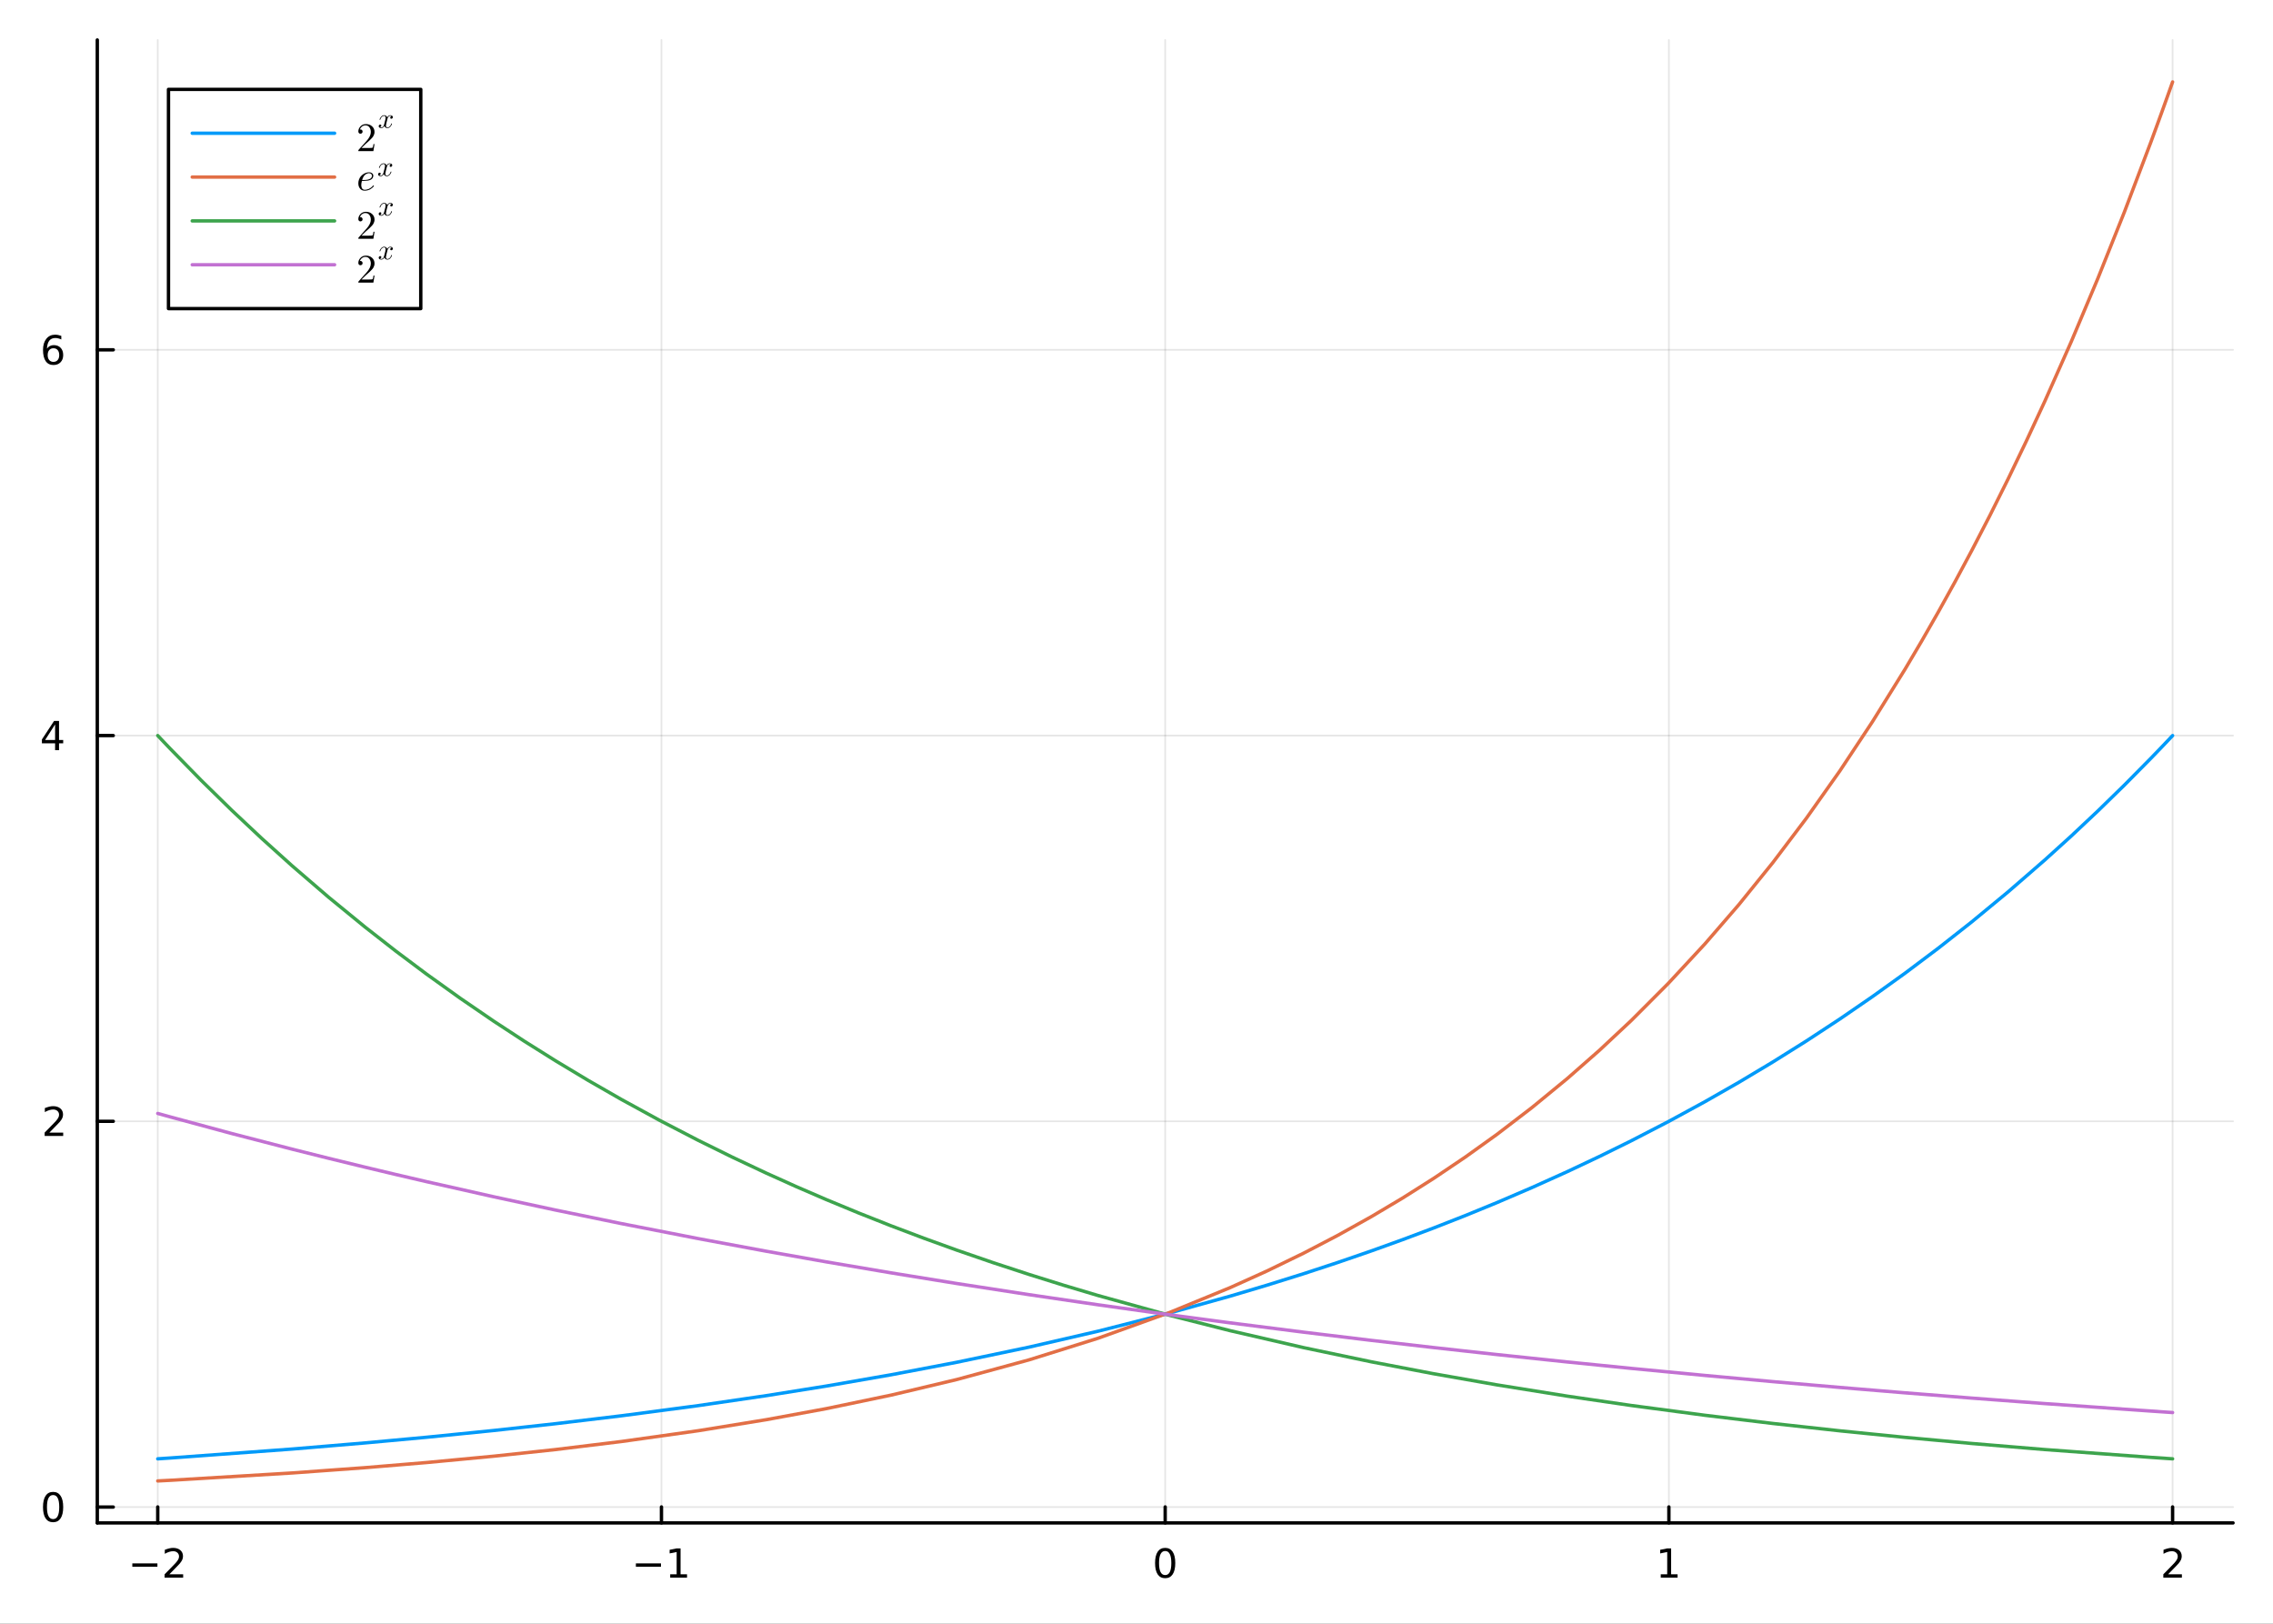 <?xml version="1.0" encoding="utf-8"?>
<svg xmlns="http://www.w3.org/2000/svg" xmlns:xlink="http://www.w3.org/1999/xlink" width="672" height="480" viewBox="0 0 2688 1920">
<rect x="0" y="0" width="2688" height="1920" fill="#333333" stroke="none"/>
<defs>
  <clipPath id="clip530">
    <rect x="0" y="0" width="2688" height="1920"/>
  </clipPath>
</defs>
<path clip-path="url(#clip530)" d="
M0 1920 L2688 1920 L2688 0 L0 0  Z
  " fill="#ffffff" fill-rule="evenodd" fill-opacity="1"/>
<defs>
  <clipPath id="clip531">
    <rect x="537" y="0" width="1883" height="1883"/>
  </clipPath>
</defs>
<defs>
  <clipPath id="clip532">
    <rect x="152" y="190" width="2490" height="1468"/>
  </clipPath>
</defs>
<path clip-path="url(#clip530)" d="
M115.057 1800.78 L2640.76 1800.78 L2640.76 47.244 L115.057 47.244  Z
  " fill="#ffffff" fill-rule="evenodd" fill-opacity="1"/>
<defs>
  <clipPath id="clip533">
    <rect x="115" y="47" width="2527" height="1755"/>
  </clipPath>
</defs>
<polyline clip-path="url(#clip533)" style="stroke:#000000; stroke-linecap:round; stroke-linejoin:round; stroke-width:2; stroke-opacity:0.1; fill:none" points="
  186.539,1800.78 186.539,47.244 
  "/>
<polyline clip-path="url(#clip533)" style="stroke:#000000; stroke-linecap:round; stroke-linejoin:round; stroke-width:2; stroke-opacity:0.1; fill:none" points="
  782.223,1800.78 782.223,47.244 
  "/>
<polyline clip-path="url(#clip533)" style="stroke:#000000; stroke-linecap:round; stroke-linejoin:round; stroke-width:2; stroke-opacity:0.1; fill:none" points="
  1377.91,1800.78 1377.91,47.244 
  "/>
<polyline clip-path="url(#clip533)" style="stroke:#000000; stroke-linecap:round; stroke-linejoin:round; stroke-width:2; stroke-opacity:0.1; fill:none" points="
  1973.59,1800.78 1973.59,47.244 
  "/>
<polyline clip-path="url(#clip533)" style="stroke:#000000; stroke-linecap:round; stroke-linejoin:round; stroke-width:2; stroke-opacity:0.1; fill:none" points="
  2569.27,1800.78 2569.27,47.244 
  "/>
<polyline clip-path="url(#clip530)" style="stroke:#000000; stroke-linecap:round; stroke-linejoin:round; stroke-width:4; stroke-opacity:1; fill:none" points="
  115.057,1800.78 2640.76,1800.78 
  "/>
<polyline clip-path="url(#clip530)" style="stroke:#000000; stroke-linecap:round; stroke-linejoin:round; stroke-width:4; stroke-opacity:1; fill:none" points="
  186.539,1800.78 186.539,1781.88 
  "/>
<polyline clip-path="url(#clip530)" style="stroke:#000000; stroke-linecap:round; stroke-linejoin:round; stroke-width:4; stroke-opacity:1; fill:none" points="
  782.223,1800.78 782.223,1781.88 
  "/>
<polyline clip-path="url(#clip530)" style="stroke:#000000; stroke-linecap:round; stroke-linejoin:round; stroke-width:4; stroke-opacity:1; fill:none" points="
  1377.91,1800.78 1377.91,1781.88 
  "/>
<polyline clip-path="url(#clip530)" style="stroke:#000000; stroke-linecap:round; stroke-linejoin:round; stroke-width:4; stroke-opacity:1; fill:none" points="
  1973.59,1800.78 1973.59,1781.88 
  "/>
<polyline clip-path="url(#clip530)" style="stroke:#000000; stroke-linecap:round; stroke-linejoin:round; stroke-width:4; stroke-opacity:1; fill:none" points="
  2569.27,1800.78 2569.27,1781.88 
  "/>
<path clip-path="url(#clip530)" d="M156.482 1848.65 L186.157 1848.65 L186.157 1852.59 L156.482 1852.59 L156.482 1848.65 Z" fill="#000000" fill-rule="evenodd" fill-opacity="1" /><path clip-path="url(#clip530)" d="M200.278 1861.55 L216.597 1861.55 L216.597 1865.48 L194.653 1865.48 L194.653 1861.55 Q197.315 1858.79 201.898 1854.16 Q206.504 1849.51 207.685 1848.17 Q209.93 1845.65 210.81 1843.91 Q211.713 1842.15 211.713 1840.46 Q211.713 1837.71 209.768 1835.97 Q207.847 1834.23 204.745 1834.23 Q202.546 1834.23 200.092 1835 Q197.662 1835.76 194.884 1837.31 L194.884 1832.59 Q197.708 1831.46 200.162 1830.88 Q202.616 1830.3 204.653 1830.3 Q210.023 1830.3 213.217 1832.98 Q216.412 1835.67 216.412 1840.16 Q216.412 1842.29 215.602 1844.21 Q214.815 1846.11 212.708 1848.7 Q212.129 1849.37 209.028 1852.59 Q205.926 1855.78 200.278 1861.55 Z" fill="#000000" fill-rule="evenodd" fill-opacity="1" /><path clip-path="url(#clip530)" d="M751.98 1848.65 L781.656 1848.65 L781.656 1852.59 L751.98 1852.59 L751.98 1848.65 Z" fill="#000000" fill-rule="evenodd" fill-opacity="1" /><path clip-path="url(#clip530)" d="M792.558 1861.55 L800.197 1861.55 L800.197 1835.18 L791.887 1836.85 L791.887 1832.59 L800.151 1830.92 L804.827 1830.92 L804.827 1861.55 L812.466 1861.55 L812.466 1865.48 L792.558 1865.48 L792.558 1861.55 Z" fill="#000000" fill-rule="evenodd" fill-opacity="1" /><path clip-path="url(#clip530)" d="M1377.91 1834 Q1374.3 1834 1372.47 1837.57 Q1370.66 1841.11 1370.66 1848.24 Q1370.66 1855.34 1372.47 1858.91 Q1374.3 1862.45 1377.91 1862.45 Q1381.54 1862.45 1383.35 1858.91 Q1385.18 1855.34 1385.18 1848.24 Q1385.18 1841.11 1383.35 1837.57 Q1381.54 1834 1377.91 1834 M1377.91 1830.3 Q1383.72 1830.3 1386.77 1834.9 Q1389.85 1839.49 1389.85 1848.24 Q1389.85 1856.96 1386.77 1861.57 Q1383.72 1866.15 1377.91 1866.15 Q1372.1 1866.15 1369.02 1861.57 Q1365.96 1856.96 1365.96 1848.24 Q1365.96 1839.49 1369.02 1834.9 Q1372.1 1830.3 1377.91 1830.3 Z" fill="#000000" fill-rule="evenodd" fill-opacity="1" /><path clip-path="url(#clip530)" d="M1963.97 1861.55 L1971.61 1861.55 L1971.61 1835.18 L1963.3 1836.85 L1963.3 1832.59 L1971.56 1830.92 L1976.24 1830.92 L1976.24 1861.55 L1983.88 1861.55 L1983.88 1865.48 L1963.97 1865.48 L1963.97 1861.55 Z" fill="#000000" fill-rule="evenodd" fill-opacity="1" /><path clip-path="url(#clip530)" d="M2563.93 1861.55 L2580.25 1861.55 L2580.25 1865.48 L2558.3 1865.48 L2558.3 1861.55 Q2560.96 1858.79 2565.55 1854.16 Q2570.15 1849.51 2571.33 1848.17 Q2573.58 1845.65 2574.46 1843.91 Q2575.36 1842.15 2575.36 1840.46 Q2575.36 1837.71 2573.42 1835.97 Q2571.5 1834.23 2568.39 1834.23 Q2566.2 1834.23 2563.74 1835 Q2561.31 1835.76 2558.53 1837.31 L2558.53 1832.59 Q2561.36 1831.46 2563.81 1830.88 Q2566.26 1830.3 2568.3 1830.3 Q2573.67 1830.3 2576.87 1832.98 Q2580.06 1835.67 2580.06 1840.16 Q2580.06 1842.29 2579.25 1844.21 Q2578.46 1846.11 2576.36 1848.7 Q2575.78 1849.37 2572.68 1852.59 Q2569.57 1855.78 2563.93 1861.55 Z" fill="#000000" fill-rule="evenodd" fill-opacity="1" /><polyline clip-path="url(#clip533)" style="stroke:#000000; stroke-linecap:round; stroke-linejoin:round; stroke-width:2; stroke-opacity:0.1; fill:none" points="
  115.057,1782.02 2640.76,1782.02 
  "/>
<polyline clip-path="url(#clip533)" style="stroke:#000000; stroke-linecap:round; stroke-linejoin:round; stroke-width:2; stroke-opacity:0.1; fill:none" points="
  115.057,1325.9 2640.76,1325.9 
  "/>
<polyline clip-path="url(#clip533)" style="stroke:#000000; stroke-linecap:round; stroke-linejoin:round; stroke-width:2; stroke-opacity:0.1; fill:none" points="
  115.057,869.778 2640.76,869.778 
  "/>
<polyline clip-path="url(#clip533)" style="stroke:#000000; stroke-linecap:round; stroke-linejoin:round; stroke-width:2; stroke-opacity:0.1; fill:none" points="
  115.057,413.66 2640.76,413.66 
  "/>
<polyline clip-path="url(#clip530)" style="stroke:#000000; stroke-linecap:round; stroke-linejoin:round; stroke-width:4; stroke-opacity:1; fill:none" points="
  115.057,1800.78 115.057,47.244 
  "/>
<polyline clip-path="url(#clip530)" style="stroke:#000000; stroke-linecap:round; stroke-linejoin:round; stroke-width:4; stroke-opacity:1; fill:none" points="
  115.057,1782.02 133.955,1782.02 
  "/>
<polyline clip-path="url(#clip530)" style="stroke:#000000; stroke-linecap:round; stroke-linejoin:round; stroke-width:4; stroke-opacity:1; fill:none" points="
  115.057,1325.9 133.955,1325.9 
  "/>
<polyline clip-path="url(#clip530)" style="stroke:#000000; stroke-linecap:round; stroke-linejoin:round; stroke-width:4; stroke-opacity:1; fill:none" points="
  115.057,869.778 133.955,869.778 
  "/>
<polyline clip-path="url(#clip530)" style="stroke:#000000; stroke-linecap:round; stroke-linejoin:round; stroke-width:4; stroke-opacity:1; fill:none" points="
  115.057,413.66 133.955,413.66 
  "/>
<path clip-path="url(#clip530)" d="M62.793 1767.81 Q59.182 1767.81 57.353 1771.38 Q55.547 1774.92 55.547 1782.05 Q55.547 1789.16 57.353 1792.72 Q59.182 1796.26 62.793 1796.26 Q66.427 1796.26 68.233 1792.72 Q70.061 1789.16 70.061 1782.05 Q70.061 1774.92 68.233 1771.38 Q66.427 1767.81 62.793 1767.81 M62.793 1764.11 Q68.603 1764.11 71.659 1768.72 Q74.737 1773.3 74.737 1782.05 Q74.737 1790.78 71.659 1795.38 Q68.603 1799.97 62.793 1799.97 Q56.983 1799.97 53.904 1795.38 Q50.848 1790.78 50.848 1782.05 Q50.848 1773.3 53.904 1768.72 Q56.983 1764.11 62.793 1764.11 Z" fill="#000000" fill-rule="evenodd" fill-opacity="1" /><path clip-path="url(#clip530)" d="M58.418 1339.24 L74.737 1339.24 L74.737 1343.18 L52.793 1343.18 L52.793 1339.24 Q55.455 1336.49 60.038 1331.86 Q64.645 1327.2 65.825 1325.86 Q68.07 1323.34 68.95 1321.6 Q69.853 1319.84 69.853 1318.15 Q69.853 1315.4 67.909 1313.66 Q65.987 1311.93 62.885 1311.93 Q60.686 1311.93 58.233 1312.69 Q55.802 1313.45 53.024 1315.01 L53.024 1310.28 Q55.848 1309.15 58.302 1308.57 Q60.756 1307.99 62.793 1307.99 Q68.163 1307.99 71.358 1310.68 Q74.552 1313.36 74.552 1317.85 Q74.552 1319.98 73.742 1321.9 Q72.955 1323.8 70.848 1326.39 Q70.27 1327.07 67.168 1330.28 Q64.066 1333.48 58.418 1339.24 Z" fill="#000000" fill-rule="evenodd" fill-opacity="1" /><path clip-path="url(#clip530)" d="M65.154 856.572 L53.348 875.021 L65.154 875.021 L65.154 856.572 M63.927 852.498 L69.807 852.498 L69.807 875.021 L74.737 875.021 L74.737 878.91 L69.807 878.91 L69.807 887.058 L65.154 887.058 L65.154 878.91 L49.552 878.91 L49.552 874.396 L63.927 852.498 Z" fill="#000000" fill-rule="evenodd" fill-opacity="1" /><path clip-path="url(#clip530)" d="M63.209 411.796 Q60.061 411.796 58.209 413.949 Q56.381 416.102 56.381 419.852 Q56.381 423.579 58.209 425.754 Q60.061 427.907 63.209 427.907 Q66.358 427.907 68.186 425.754 Q70.038 423.579 70.038 419.852 Q70.038 416.102 68.186 413.949 Q66.358 411.796 63.209 411.796 M72.492 397.143 L72.492 401.403 Q70.733 400.569 68.927 400.13 Q67.145 399.69 65.385 399.69 Q60.756 399.69 58.302 402.815 Q55.871 405.94 55.524 412.259 Q56.89 410.245 58.95 409.18 Q61.01 408.093 63.487 408.093 Q68.695 408.093 71.705 411.264 Q74.737 414.412 74.737 419.852 Q74.737 425.176 71.589 428.393 Q68.441 431.611 63.209 431.611 Q57.214 431.611 54.043 427.028 Q50.872 422.421 50.872 413.694 Q50.872 405.5 54.76 400.639 Q58.649 395.755 65.2 395.755 Q66.959 395.755 68.742 396.102 Q70.547 396.449 72.492 397.143 Z" fill="#000000" fill-rule="evenodd" fill-opacity="1" /><polyline clip-path="url(#clip533)" style="stroke:#009af9; stroke-linecap:round; stroke-linejoin:round; stroke-width:4; stroke-opacity:1; fill:none" points="
  186.539,1725 202.052,1723.96 345.491,1713.42 431.692,1706.18 504.574,1699.47 583.744,1691.5 656.732,1683.48 734.983,1674.08 825.644,1662.08 906.213,1650.29 
  976.864,1639 1053.89,1625.59 1131.38,1610.83 1217.05,1592.89 1298.57,1574.07 1383.32,1552.51 1454.67,1532.65 1498.22,1519.68 1541.78,1506.05 1581.67,1492.93 
  1621.57,1479.2 1658.42,1465.93 1695.27,1452.08 1732.59,1437.44 1769.92,1422.14 1811.75,1404.19 1853.58,1385.34 1891.49,1367.45 1929.4,1348.76 1972.8,1326.32 
  2016.2,1302.71 2056.38,1279.77 2096.57,1255.72 2136.19,1230.89 2175.81,1204.89 2214.27,1178.48 2252.74,1150.85 2292.17,1121.21 2331.6,1090.19 2374.8,1054.52 
  2418.01,1017.01 2449.39,988.561 2480.76,959.054 2512.14,928.449 2543.52,896.707 2549.96,890.05 2556.4,883.343 2562.84,876.586 2569.27,869.778 
  "/>
<polyline clip-path="url(#clip533)" style="stroke:#e26f46; stroke-linecap:round; stroke-linejoin:round; stroke-width:4; stroke-opacity:1; fill:none" points="
  186.539,1751.15 202.052,1750.34 345.491,1741.71 431.692,1735.44 504.574,1729.37 583.744,1721.89 656.732,1714.05 734.983,1704.51 825.644,1691.77 906.213,1678.7 
  976.864,1665.69 1053.89,1649.64 1131.38,1631.25 1217.05,1607.93 1298.57,1582.4 1383.32,1551.87 1454.67,1522.59 1498.22,1502.91 1541.78,1481.74 1581.67,1460.94 
  1621.57,1438.7 1658.42,1416.79 1695.27,1393.48 1732.59,1368.36 1769.92,1341.61 1811.75,1309.57 1853.58,1275.2 1891.49,1241.9 1929.4,1206.41 1972.8,1162.91 
  2016.2,1116.12 2056.38,1069.65 2096.57,1019.93 2136.19,967.523 2175.81,911.511 2214.27,853.444 2252.74,791.505 2272.45,758.172 2292.17,723.717 2311.88,688.103 
  2331.6,651.291 2353.2,609.535 2374.8,566.237 2396.4,521.34 2418.01,474.785 2449.39,404.077 2480.76,329.544 2512.14,250.98 2543.52,168.166 2549.96,150.63 
  2556.4,132.904 2562.84,114.986 2569.27,96.872 
  "/>
<polyline clip-path="url(#clip533)" style="stroke:#3da44d; stroke-linecap:round; stroke-linejoin:round; stroke-width:4; stroke-opacity:1; fill:none" points="
  186.539,869.778 190.417,873.886 194.296,877.975 198.174,882.045 202.052,886.097 237.912,922.712 273.772,957.831 309.632,991.514 345.491,1023.82 388.592,1060.91 
  431.692,1096.18 468.133,1124.65 504.574,1151.95 544.159,1180.31 583.744,1207.4 620.238,1231.29 656.732,1254.18 695.857,1277.68 734.983,1300.12 780.313,1324.88 
  825.644,1348.37 865.928,1368.23 906.213,1387.18 941.538,1403.08 976.864,1418.34 1015.38,1434.28 1053.89,1449.52 1092.64,1464.17 1131.38,1478.19 1174.22,1492.96 
  1217.05,1507.01 1257.81,1519.75 1298.57,1531.9 1383.32,1555.39 1454.67,1573.44 1541.78,1593.55 1621.57,1610.26 1695.27,1624.37 1769.92,1637.49 1853.58,1650.9 
  1929.4,1661.97 2016.2,1673.5 2096.57,1683.19 2175.81,1691.89 2252.74,1699.61 2331.6,1706.84 2418.01,1714.03 2543.52,1723.27 2569.27,1725 
  "/>
<polyline clip-path="url(#clip533)" style="stroke:#c271d2; stroke-linecap:round; stroke-linejoin:round; stroke-width:4; stroke-opacity:1; fill:none" points="
  186.539,1316.59 194.296,1318.74 202.052,1320.89 273.772,1340.27 345.491,1358.84 388.592,1369.62 431.692,1380.13 468.133,1388.8 504.574,1397.29 583.744,1415.1 
  656.732,1430.79 734.983,1446.87 825.644,1464.58 906.213,1479.53 976.864,1492.06 1053.89,1505.13 1131.38,1517.68 1217.05,1530.9 1298.57,1542.86 1383.32,1554.69 
  1454.67,1564.2 1541.78,1575.27 1621.57,1584.92 1695.27,1593.42 1769.92,1601.67 1853.58,1610.48 1929.4,1618.09 2016.2,1626.4 2096.57,1633.71 2175.81,1640.58 
  2252.74,1646.95 2331.6,1653.18 2418.01,1659.67 2543.52,1668.53 2569.27,1670.27 
  "/>
<path clip-path="url(#clip530)" d="
M199.247 364.895 L497.589 364.895 L497.589 105.695 L199.247 105.695  Z
  " fill="#ffffff" fill-rule="evenodd" fill-opacity="1"/>
<polyline clip-path="url(#clip530)" style="stroke:#000000; stroke-linecap:round; stroke-linejoin:round; stroke-width:4; stroke-opacity:1; fill:none" points="
  199.247,364.895 497.589,364.895 497.589,105.695 199.247,105.695 199.247,364.895 
  "/>
<polyline clip-path="url(#clip530)" style="stroke:#009af9; stroke-linecap:round; stroke-linejoin:round; stroke-width:4; stroke-opacity:1; fill:none" points="
  227.31,157.535 395.69,157.535 
  "/>
<path clip-path="url(#clip530)" d="M423.754 178.684 Q423.754 177.817 423.824 177.56 Q423.918 177.302 424.292 176.904 L433.497 166.645 Q438.533 160.977 438.533 156.035 Q438.533 152.826 436.847 150.53 Q435.184 148.235 432.116 148.235 Q430.007 148.235 428.227 149.523 Q426.447 150.811 425.627 153.107 Q425.768 153.06 426.26 153.06 Q427.454 153.06 428.11 153.809 Q428.79 154.559 428.79 155.566 Q428.79 156.854 427.946 157.487 Q427.127 158.096 426.307 158.096 Q425.979 158.096 425.534 158.025 Q425.112 157.955 424.433 157.299 Q423.754 156.62 423.754 155.426 Q423.754 152.076 426.283 149.406 Q428.836 146.736 432.724 146.736 Q437.128 146.736 440.009 149.359 Q442.913 151.959 442.913 156.035 Q442.913 157.463 442.468 158.775 Q442.047 160.063 441.461 161.07 Q440.899 162.078 439.353 163.694 Q437.807 165.31 436.566 166.458 Q435.324 167.605 432.537 170.041 L427.454 174.983 L436.097 174.983 Q440.313 174.983 440.641 174.609 Q441.11 173.929 441.695 170.346 L442.913 170.346 L441.555 178.684 L423.754 178.684 Z" fill="#000000" fill-rule="evenodd" fill-opacity="1" /><path clip-path="url(#clip530)" d="M464.567 138.462 Q464.567 139.38 463.993 139.905 Q463.42 140.413 462.764 140.413 Q462.141 140.413 461.813 140.052 Q461.485 139.691 461.485 139.232 Q461.485 138.609 461.944 138.068 Q462.403 137.527 463.092 137.412 Q462.419 136.986 461.419 136.986 Q460.764 136.986 460.19 137.331 Q459.632 137.675 459.288 138.118 Q458.96 138.56 458.665 139.2 Q458.386 139.823 458.271 140.2 Q458.173 140.56 458.091 140.954 L456.943 145.545 Q456.386 147.725 456.386 148.496 Q456.386 149.447 456.845 150.086 Q457.304 150.709 458.222 150.709 Q458.583 150.709 458.993 150.611 Q459.403 150.496 459.927 150.201 Q460.468 149.89 460.944 149.431 Q461.436 148.955 461.911 148.152 Q462.387 147.348 462.698 146.315 Q462.797 145.955 463.124 145.955 Q463.534 145.955 463.534 146.283 Q463.534 146.561 463.305 147.152 Q463.092 147.725 462.616 148.48 Q462.157 149.217 461.551 149.89 Q460.944 150.545 460.042 151.005 Q459.14 151.464 458.157 151.464 Q456.747 151.464 455.812 150.709 Q454.877 149.955 454.533 148.906 Q454.451 149.053 454.336 149.25 Q454.222 149.447 453.877 149.89 Q453.549 150.316 453.172 150.644 Q452.795 150.955 452.205 151.201 Q451.631 151.464 451.008 151.464 Q450.221 151.464 449.516 151.234 Q448.827 151.005 448.336 150.48 Q447.844 149.955 447.844 149.234 Q447.844 148.43 448.385 147.873 Q448.942 147.299 449.696 147.299 Q450.172 147.299 450.549 147.578 Q450.942 147.857 450.942 148.463 Q450.942 149.135 450.483 149.644 Q450.024 150.152 449.368 150.283 Q450.041 150.709 451.041 150.709 Q452.123 150.709 452.976 149.758 Q453.828 148.808 454.238 147.217 Q455.255 143.397 455.648 141.692 Q456.042 139.97 456.042 139.232 Q456.042 138.544 455.861 138.068 Q455.681 137.593 455.369 137.38 Q455.074 137.15 454.795 137.068 Q454.533 136.986 454.238 136.986 Q453.746 136.986 453.189 137.183 Q452.648 137.38 451.992 137.839 Q451.352 138.281 450.746 139.2 Q450.139 140.118 449.729 141.38 Q449.647 141.757 449.287 141.757 Q448.893 141.741 448.893 141.413 Q448.893 141.134 449.106 140.56 Q449.336 139.97 449.795 139.232 Q450.27 138.495 450.877 137.839 Q451.5 137.167 452.402 136.707 Q453.32 136.248 454.304 136.248 Q454.746 136.248 455.173 136.347 Q455.615 136.429 456.14 136.675 Q456.681 136.921 457.156 137.462 Q457.632 138.003 457.927 138.79 Q458.124 138.413 458.386 138.052 Q458.665 137.691 459.091 137.249 Q459.534 136.789 460.14 136.527 Q460.764 136.248 461.452 136.248 Q462.124 136.248 462.78 136.429 Q463.436 136.593 463.993 137.134 Q464.567 137.658 464.567 138.462 Z" fill="#000000" fill-rule="evenodd" fill-opacity="1" /><polyline clip-path="url(#clip530)" style="stroke:#e26f46; stroke-linecap:round; stroke-linejoin:round; stroke-width:4; stroke-opacity:1; fill:none" points="
  227.31,209.375 395.69,209.375 
  "/>
<path clip-path="url(#clip530)" d="M442 219.39 Q442.187 219.601 442.187 219.812 Q442.187 220.023 441.719 220.632 Q441.274 221.241 440.313 222.061 Q439.353 222.88 438.112 223.653 Q436.87 224.426 435.043 224.942 Q433.216 225.48 431.296 225.48 Q427.853 225.48 425.791 223.021 Q423.754 220.562 423.754 216.791 Q423.754 214.378 424.55 212.247 Q425.346 210.092 426.635 208.569 Q427.946 207.047 429.586 205.946 Q431.249 204.822 432.982 204.283 Q434.715 203.744 436.332 203.744 Q438.697 203.744 440.079 204.939 Q441.461 206.133 441.461 207.82 Q441.461 208.218 441.344 208.71 Q441.25 209.202 440.922 209.975 Q440.618 210.748 439.821 211.52 Q439.025 212.27 437.854 212.762 Q435.254 213.863 430.523 213.863 L427.97 213.863 Q427.22 216.884 427.22 218.852 Q427.22 219.625 427.361 220.421 Q427.501 221.194 427.876 222.178 Q428.274 223.161 429.164 223.794 Q430.078 224.403 431.389 224.403 Q431.811 224.403 432.256 224.379 Q432.724 224.356 433.896 224.098 Q435.09 223.841 436.144 223.396 Q437.198 222.951 438.533 221.99 Q439.892 221.007 440.969 219.671 Q441.344 219.18 441.602 219.18 Q441.812 219.18 442 219.39 M439.868 207.82 Q439.868 206.531 438.908 205.665 Q437.971 204.798 436.332 204.798 Q435.816 204.798 435.184 204.915 Q434.551 205.032 433.497 205.524 Q432.467 206.016 431.553 206.836 Q430.64 207.632 429.726 209.202 Q428.813 210.748 428.274 212.809 L430.242 212.809 Q430.921 212.809 431.413 212.809 Q431.905 212.785 432.982 212.692 Q434.083 212.598 434.879 212.434 Q435.676 212.247 436.683 211.872 Q437.69 211.497 438.322 211.005 Q438.978 210.49 439.423 209.67 Q439.868 208.85 439.868 207.82 Z" fill="#000000" fill-rule="evenodd" fill-opacity="1" /><path clip-path="url(#clip530)" d="M463.85 195.359 Q463.85 196.277 463.276 196.802 Q462.702 197.31 462.046 197.31 Q461.423 197.31 461.095 196.95 Q460.767 196.589 460.767 196.13 Q460.767 195.507 461.226 194.966 Q461.686 194.425 462.374 194.31 Q461.702 193.884 460.702 193.884 Q460.046 193.884 459.472 194.228 Q458.915 194.572 458.57 195.015 Q458.242 195.458 457.947 196.097 Q457.669 196.72 457.554 197.097 Q457.455 197.458 457.374 197.851 L456.226 202.442 Q455.668 204.623 455.668 205.393 Q455.668 206.344 456.127 206.984 Q456.587 207.607 457.505 207.607 Q457.865 207.607 458.275 207.509 Q458.685 207.394 459.21 207.099 Q459.751 206.787 460.226 206.328 Q460.718 205.853 461.194 205.049 Q461.669 204.246 461.981 203.213 Q462.079 202.852 462.407 202.852 Q462.817 202.852 462.817 203.18 Q462.817 203.459 462.587 204.049 Q462.374 204.623 461.899 205.377 Q461.44 206.115 460.833 206.787 Q460.226 207.443 459.325 207.902 Q458.423 208.361 457.439 208.361 Q456.029 208.361 455.095 207.607 Q454.16 206.853 453.816 205.803 Q453.734 205.951 453.619 206.148 Q453.504 206.344 453.16 206.787 Q452.832 207.213 452.455 207.541 Q452.078 207.853 451.487 208.099 Q450.914 208.361 450.291 208.361 Q449.504 208.361 448.799 208.132 Q448.11 207.902 447.618 207.377 Q447.126 206.853 447.126 206.131 Q447.126 205.328 447.667 204.77 Q448.225 204.197 448.979 204.197 Q449.454 204.197 449.831 204.475 Q450.225 204.754 450.225 205.361 Q450.225 206.033 449.766 206.541 Q449.307 207.049 448.651 207.181 Q449.323 207.607 450.323 207.607 Q451.405 207.607 452.258 206.656 Q453.111 205.705 453.521 204.115 Q454.537 200.294 454.931 198.589 Q455.324 196.868 455.324 196.13 Q455.324 195.441 455.144 194.966 Q454.963 194.49 454.652 194.277 Q454.357 194.048 454.078 193.966 Q453.816 193.884 453.521 193.884 Q453.029 193.884 452.471 194.08 Q451.93 194.277 451.274 194.736 Q450.635 195.179 450.028 196.097 Q449.422 197.015 449.012 198.278 Q448.93 198.655 448.569 198.655 Q448.176 198.638 448.176 198.311 Q448.176 198.032 448.389 197.458 Q448.618 196.868 449.077 196.13 Q449.553 195.392 450.159 194.736 Q450.782 194.064 451.684 193.605 Q452.602 193.146 453.586 193.146 Q454.029 193.146 454.455 193.244 Q454.898 193.326 455.422 193.572 Q455.963 193.818 456.439 194.359 Q456.914 194.9 457.21 195.687 Q457.406 195.31 457.669 194.949 Q457.947 194.589 458.374 194.146 Q458.816 193.687 459.423 193.425 Q460.046 193.146 460.735 193.146 Q461.407 193.146 462.063 193.326 Q462.719 193.49 463.276 194.031 Q463.85 194.556 463.85 195.359 Z" fill="#000000" fill-rule="evenodd" fill-opacity="1" /><polyline clip-path="url(#clip530)" style="stroke:#3da44d; stroke-linecap:round; stroke-linejoin:round; stroke-width:4; stroke-opacity:1; fill:none" points="
  227.31,261.215 395.69,261.215 
  "/>
<path clip-path="url(#clip530)" d="M423.754 282.364 Q423.754 281.497 423.824 281.24 Q423.918 280.982 424.292 280.584 L433.497 270.325 Q438.533 264.657 438.533 259.715 Q438.533 256.506 436.847 254.21 Q435.184 251.915 432.116 251.915 Q430.007 251.915 428.227 253.203 Q426.447 254.491 425.627 256.787 Q425.768 256.74 426.26 256.74 Q427.454 256.74 428.11 257.489 Q428.79 258.239 428.79 259.246 Q428.79 260.534 427.946 261.167 Q427.127 261.776 426.307 261.776 Q425.979 261.776 425.534 261.705 Q425.112 261.635 424.433 260.979 Q423.754 260.3 423.754 259.106 Q423.754 255.756 426.283 253.086 Q428.836 250.416 432.724 250.416 Q437.128 250.416 440.009 253.039 Q442.913 255.639 442.913 259.715 Q442.913 261.143 442.468 262.455 Q442.047 263.743 441.461 264.75 Q440.899 265.758 439.353 267.374 Q437.807 268.99 436.566 270.138 Q435.324 271.285 432.537 273.721 L427.454 278.663 L436.097 278.663 Q440.313 278.663 440.641 278.289 Q441.11 277.609 441.695 274.026 L442.913 274.026 L441.555 282.364 L423.754 282.364 Z" fill="#000000" fill-rule="evenodd" fill-opacity="1" /><path clip-path="url(#clip530)" d="M464.567 242.142 Q464.567 243.06 463.993 243.585 Q463.42 244.093 462.764 244.093 Q462.141 244.093 461.813 243.732 Q461.485 243.371 461.485 242.912 Q461.485 242.289 461.944 241.748 Q462.403 241.207 463.092 241.092 Q462.419 240.666 461.419 240.666 Q460.764 240.666 460.19 241.011 Q459.632 241.355 459.288 241.798 Q458.96 242.24 458.665 242.88 Q458.386 243.503 458.271 243.88 Q458.173 244.24 458.091 244.634 L456.943 249.225 Q456.386 251.405 456.386 252.176 Q456.386 253.127 456.845 253.766 Q457.304 254.389 458.222 254.389 Q458.583 254.389 458.993 254.291 Q459.403 254.176 459.927 253.881 Q460.468 253.57 460.944 253.111 Q461.436 252.635 461.911 251.832 Q462.387 251.028 462.698 249.995 Q462.797 249.635 463.124 249.635 Q463.534 249.635 463.534 249.963 Q463.534 250.241 463.305 250.832 Q463.092 251.405 462.616 252.16 Q462.157 252.897 461.551 253.57 Q460.944 254.225 460.042 254.685 Q459.14 255.144 458.157 255.144 Q456.747 255.144 455.812 254.389 Q454.877 253.635 454.533 252.586 Q454.451 252.733 454.336 252.93 Q454.222 253.127 453.877 253.57 Q453.549 253.996 453.172 254.324 Q452.795 254.635 452.205 254.881 Q451.631 255.144 451.008 255.144 Q450.221 255.144 449.516 254.914 Q448.827 254.685 448.336 254.16 Q447.844 253.635 447.844 252.914 Q447.844 252.11 448.385 251.553 Q448.942 250.979 449.696 250.979 Q450.172 250.979 450.549 251.258 Q450.942 251.537 450.942 252.143 Q450.942 252.815 450.483 253.324 Q450.024 253.832 449.368 253.963 Q450.041 254.389 451.041 254.389 Q452.123 254.389 452.976 253.438 Q453.828 252.488 454.238 250.897 Q455.255 247.077 455.648 245.372 Q456.042 243.65 456.042 242.912 Q456.042 242.224 455.861 241.748 Q455.681 241.273 455.369 241.06 Q455.074 240.83 454.795 240.748 Q454.533 240.666 454.238 240.666 Q453.746 240.666 453.189 240.863 Q452.648 241.06 451.992 241.519 Q451.352 241.961 450.746 242.88 Q450.139 243.798 449.729 245.06 Q449.647 245.437 449.287 245.437 Q448.893 245.421 448.893 245.093 Q448.893 244.814 449.106 244.24 Q449.336 243.65 449.795 242.912 Q450.27 242.175 450.877 241.519 Q451.5 240.847 452.402 240.387 Q453.32 239.928 454.304 239.928 Q454.746 239.928 455.173 240.027 Q455.615 240.109 456.14 240.355 Q456.681 240.601 457.156 241.142 Q457.632 241.683 457.927 242.47 Q458.124 242.093 458.386 241.732 Q458.665 241.371 459.091 240.929 Q459.534 240.469 460.14 240.207 Q460.764 239.928 461.452 239.928 Q462.124 239.928 462.78 240.109 Q463.436 240.273 463.993 240.814 Q464.567 241.338 464.567 242.142 Z" fill="#000000" fill-rule="evenodd" fill-opacity="1" /><polyline clip-path="url(#clip530)" style="stroke:#c271d2; stroke-linecap:round; stroke-linejoin:round; stroke-width:4; stroke-opacity:1; fill:none" points="
  227.31,313.055 395.69,313.055 
  "/>
<path clip-path="url(#clip530)" d="M423.754 334.204 Q423.754 333.337 423.824 333.08 Q423.918 332.822 424.292 332.424 L433.497 322.165 Q438.533 316.497 438.533 311.555 Q438.533 308.346 436.847 306.05 Q435.184 303.755 432.116 303.755 Q430.007 303.755 428.227 305.043 Q426.447 306.331 425.627 308.627 Q425.768 308.58 426.26 308.58 Q427.454 308.58 428.11 309.329 Q428.79 310.079 428.79 311.086 Q428.79 312.374 427.946 313.007 Q427.127 313.616 426.307 313.616 Q425.979 313.616 425.534 313.545 Q425.112 313.475 424.433 312.819 Q423.754 312.14 423.754 310.946 Q423.754 307.596 426.283 304.926 Q428.836 302.256 432.724 302.256 Q437.128 302.256 440.009 304.879 Q442.913 307.479 442.913 311.555 Q442.913 312.983 442.468 314.295 Q442.047 315.583 441.461 316.59 Q440.899 317.598 439.353 319.214 Q437.807 320.83 436.566 321.978 Q435.324 323.125 432.537 325.561 L427.454 330.503 L436.097 330.503 Q440.313 330.503 440.641 330.129 Q441.11 329.449 441.695 325.866 L442.913 325.866 L441.555 334.204 L423.754 334.204 Z" fill="#000000" fill-rule="evenodd" fill-opacity="1" /><path clip-path="url(#clip530)" d="M464.567 293.982 Q464.567 294.9 463.993 295.425 Q463.42 295.933 462.764 295.933 Q462.141 295.933 461.813 295.572 Q461.485 295.211 461.485 294.752 Q461.485 294.129 461.944 293.588 Q462.403 293.047 463.092 292.932 Q462.419 292.506 461.419 292.506 Q460.764 292.506 460.19 292.851 Q459.632 293.195 459.288 293.638 Q458.96 294.08 458.665 294.72 Q458.386 295.343 458.271 295.72 Q458.173 296.08 458.091 296.474 L456.943 301.065 Q456.386 303.245 456.386 304.016 Q456.386 304.967 456.845 305.606 Q457.304 306.229 458.222 306.229 Q458.583 306.229 458.993 306.131 Q459.403 306.016 459.927 305.721 Q460.468 305.41 460.944 304.951 Q461.436 304.475 461.911 303.672 Q462.387 302.868 462.698 301.835 Q462.797 301.475 463.124 301.475 Q463.534 301.475 463.534 301.803 Q463.534 302.081 463.305 302.672 Q463.092 303.245 462.616 304 Q462.157 304.737 461.551 305.41 Q460.944 306.065 460.042 306.525 Q459.14 306.984 458.157 306.984 Q456.747 306.984 455.812 306.229 Q454.877 305.475 454.533 304.426 Q454.451 304.573 454.336 304.77 Q454.222 304.967 453.877 305.41 Q453.549 305.836 453.172 306.164 Q452.795 306.475 452.205 306.721 Q451.631 306.984 451.008 306.984 Q450.221 306.984 449.516 306.754 Q448.827 306.525 448.336 306 Q447.844 305.475 447.844 304.754 Q447.844 303.95 448.385 303.393 Q448.942 302.819 449.696 302.819 Q450.172 302.819 450.549 303.098 Q450.942 303.377 450.942 303.983 Q450.942 304.655 450.483 305.164 Q450.024 305.672 449.368 305.803 Q450.041 306.229 451.041 306.229 Q452.123 306.229 452.976 305.278 Q453.828 304.328 454.238 302.737 Q455.255 298.917 455.648 297.212 Q456.042 295.49 456.042 294.752 Q456.042 294.064 455.861 293.588 Q455.681 293.113 455.369 292.9 Q455.074 292.67 454.795 292.588 Q454.533 292.506 454.238 292.506 Q453.746 292.506 453.189 292.703 Q452.648 292.9 451.992 293.359 Q451.352 293.801 450.746 294.72 Q450.139 295.638 449.729 296.9 Q449.647 297.277 449.287 297.277 Q448.893 297.261 448.893 296.933 Q448.893 296.654 449.106 296.08 Q449.336 295.49 449.795 294.752 Q450.27 294.015 450.877 293.359 Q451.5 292.687 452.402 292.227 Q453.32 291.768 454.304 291.768 Q454.746 291.768 455.173 291.867 Q455.615 291.949 456.14 292.195 Q456.681 292.441 457.156 292.982 Q457.632 293.523 457.927 294.31 Q458.124 293.933 458.386 293.572 Q458.665 293.211 459.091 292.769 Q459.534 292.309 460.14 292.047 Q460.764 291.768 461.452 291.768 Q462.124 291.768 462.78 291.949 Q463.436 292.113 463.993 292.654 Q464.567 293.178 464.567 293.982 Z" fill="#000000" fill-rule="evenodd" fill-opacity="1" /></svg>
